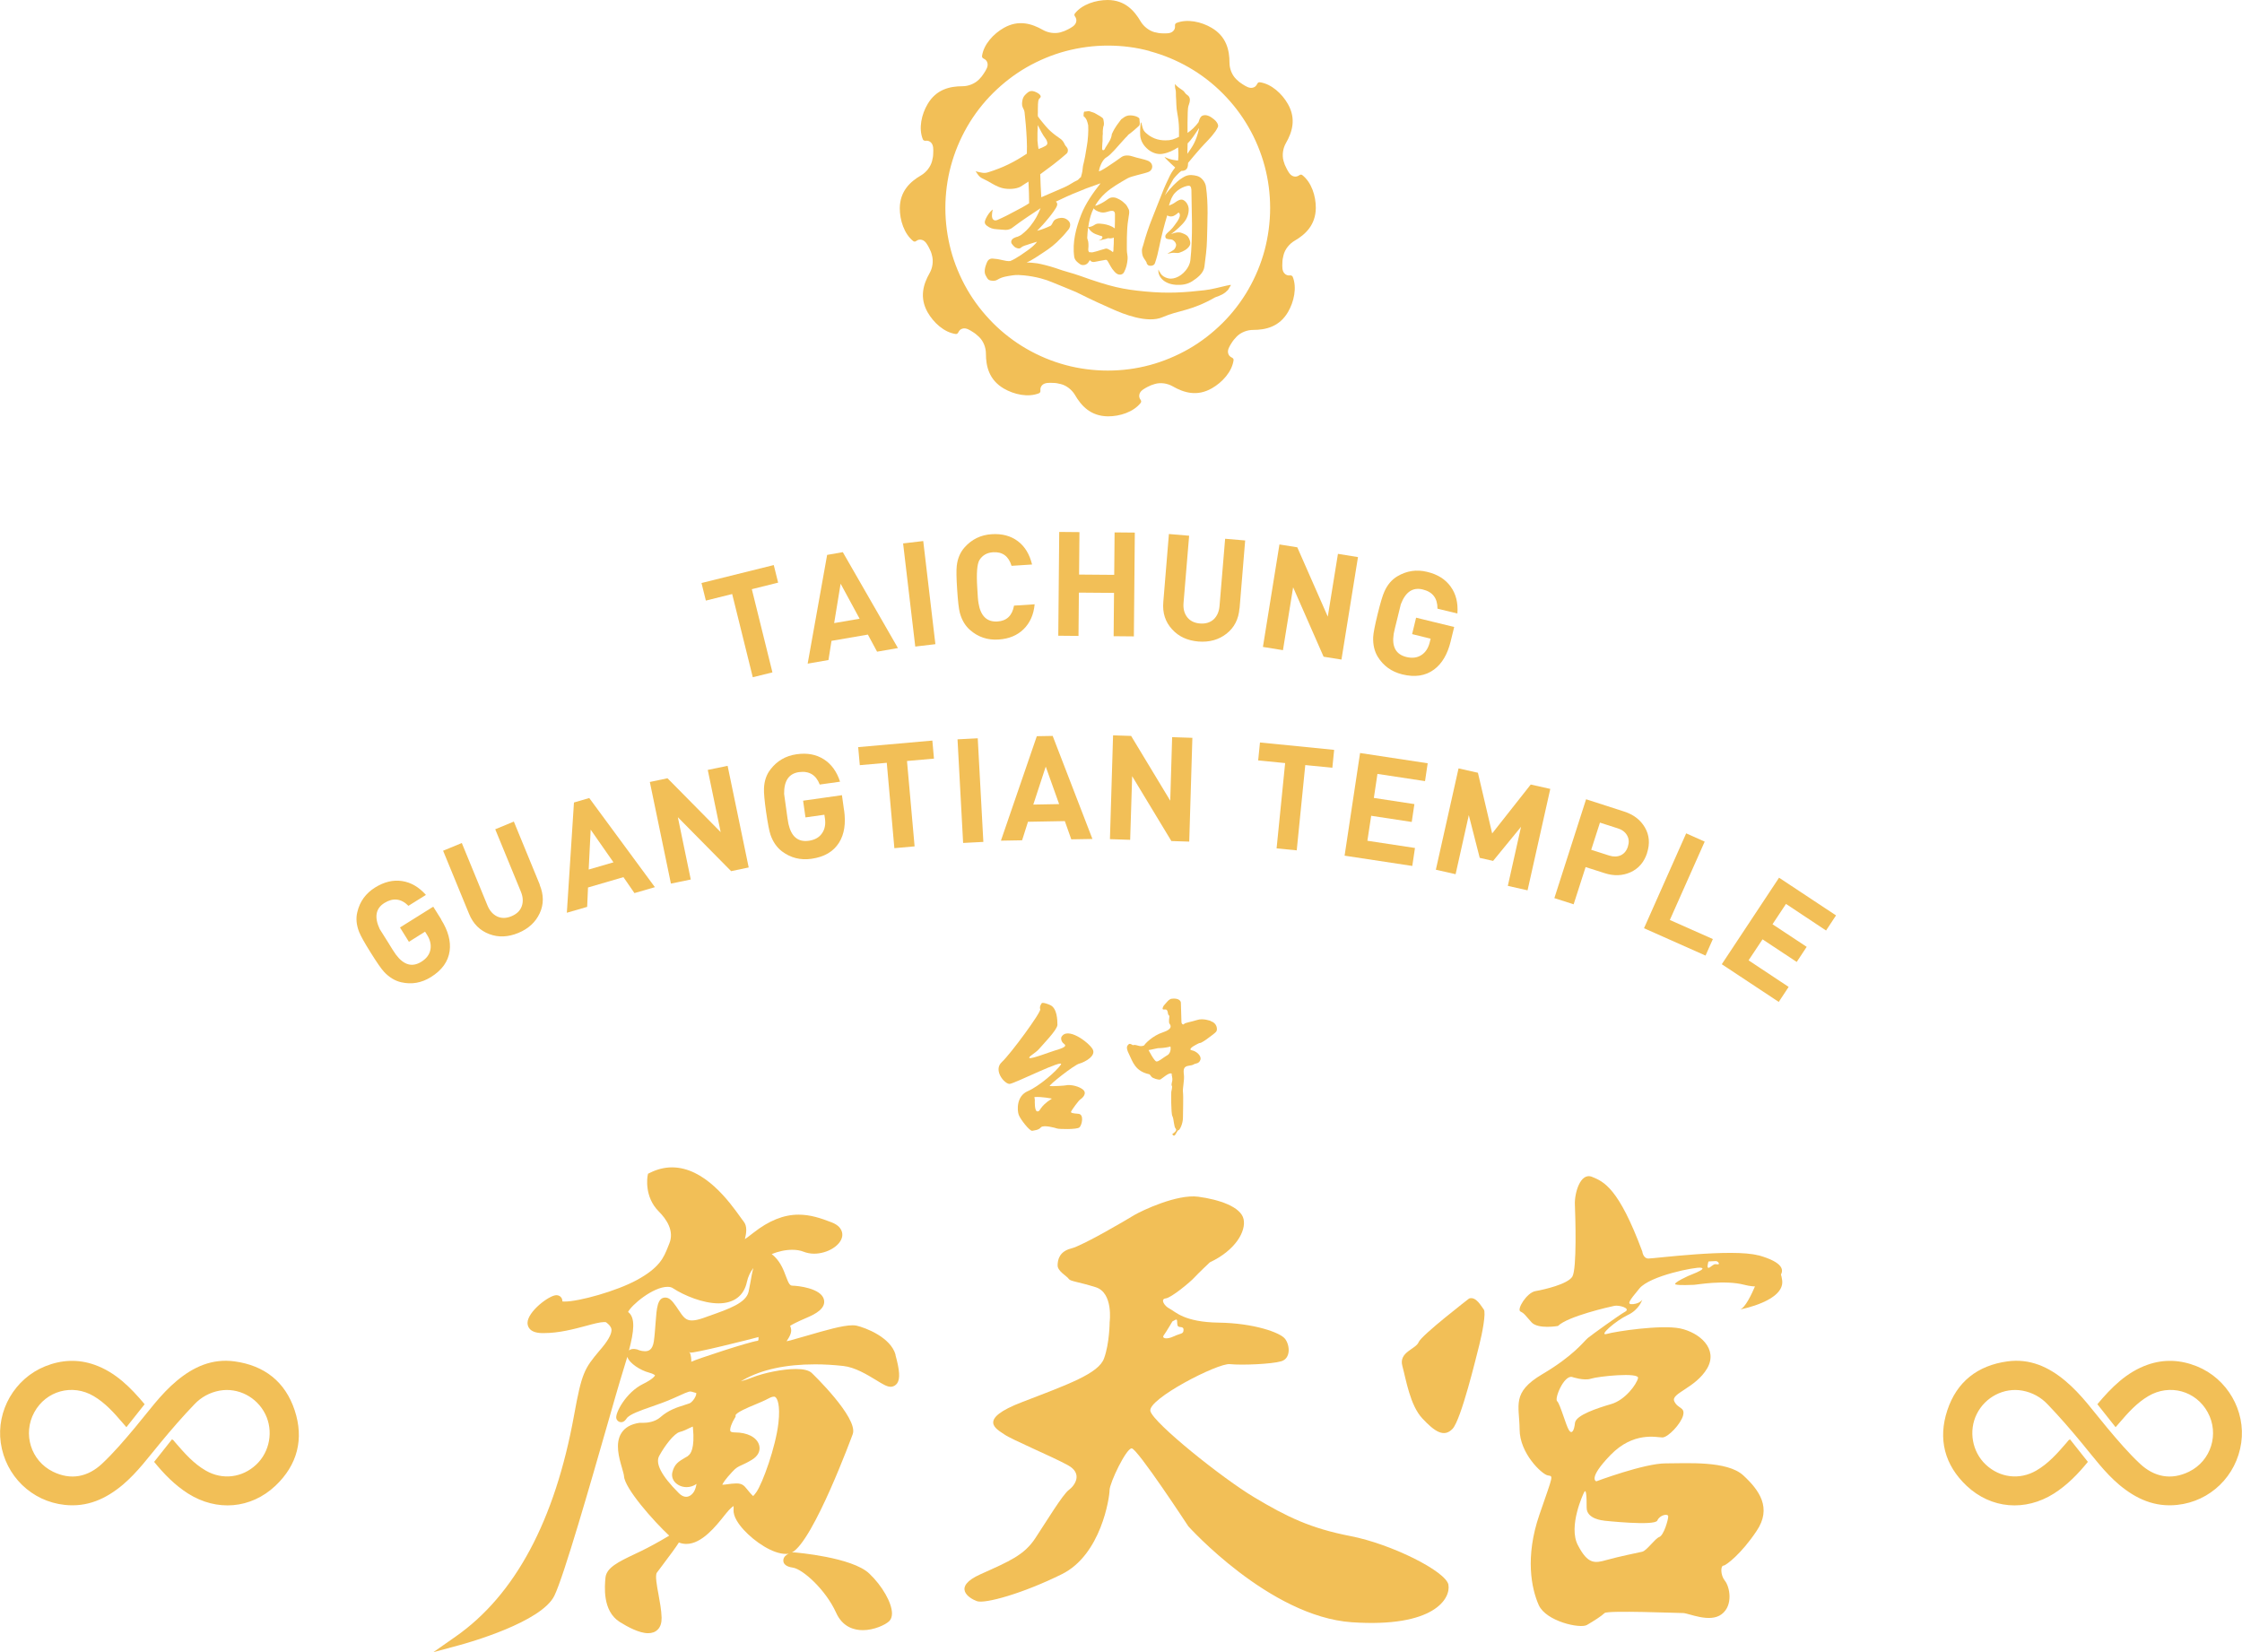 <?xml version="1.0" encoding="UTF-8"?>
<svg id="b" data-name="圖層 2" xmlns="http://www.w3.org/2000/svg" width="236.09" height="173.98" viewBox="0 0 236.09 173.98">
  <g id="c" data-name="圖層 1">
    <g>
      <g>
        <path d="M217.98,151.56c.61,.77,1.23,1.55,1.88,2.37-1.04,1.28-2.18,2.45-3.58,3.34-3.01,1.9-6.6,1.62-9.19-.82-2.32-2.19-3.03-4.93-2.03-7.95,.99-3,3.18-4.72,6.33-5.15,2.35-.32,4.32,.57,6.08,2.04,1.72,1.43,3,3.26,4.43,4.96,1.1,1.31,2.21,2.62,3.45,3.78,1.48,1.38,3.26,1.77,5.17,.83,2.32-1.14,3.2-3.98,1.96-6.25-1.24-2.27-4.02-3.03-6.26-1.7-1.22,.72-2.14,1.76-3.05,2.82-.12,.14-.24,.28-.39,.45-.65-.82-1.27-1.6-1.92-2.42,1.47-1.75,3.05-3.36,5.27-4.15,1.75-.62,3.5-.53,5.21,.16,3.2,1.29,5.15,4.67,4.67,8.05-.5,3.5-3.26,6.17-6.73,6.54-2.38,.26-4.34-.63-6.11-2.11-1.54-1.3-2.72-2.92-4-4.46-1.14-1.38-2.32-2.74-3.56-4.03-.7-.74-1.61-1.24-2.64-1.43-1.94-.35-3.91,.66-4.81,2.46-.88,1.77-.49,3.98,.95,5.33,1.48,1.39,3.56,1.64,5.31,.63,1.27-.73,2.23-1.82,3.17-2.91,.09-.1,.17-.21,.26-.31,.02-.02,.06-.03,.12-.06Z" style="fill: #f2bf57;"/>
        <path d="M18.11,151.56c-.61,.77-1.23,1.55-1.88,2.37,1.04,1.28,2.18,2.45,3.58,3.34,3.01,1.9,6.6,1.62,9.19-.82,2.32-2.19,3.03-4.93,2.03-7.95-.99-3-3.18-4.72-6.33-5.15-2.35-.32-4.32,.57-6.08,2.04-1.72,1.43-3,3.26-4.43,4.96-1.1,1.31-2.21,2.62-3.45,3.78-1.48,1.38-3.26,1.77-5.17,.83-2.32-1.14-3.2-3.98-1.96-6.25,1.24-2.27,4.02-3.03,6.26-1.7,1.22,.72,2.14,1.76,3.05,2.82,.12,.14,.24,.28,.39,.45,.65-.82,1.27-1.6,1.92-2.42-1.47-1.75-3.05-3.36-5.27-4.15-1.75-.62-3.5-.53-5.21,.16-3.2,1.29-5.15,4.67-4.67,8.05,.5,3.5,3.26,6.17,6.73,6.54,2.38,.26,4.34-.63,6.11-2.11,1.54-1.3,2.72-2.92,4-4.46,1.14-1.38,2.32-2.74,3.56-4.03,.7-.74,1.61-1.24,2.64-1.43,1.94-.35,3.91,.66,4.81,2.46,.88,1.77,.49,3.98-.95,5.33-1.48,1.39-3.56,1.64-5.31,.63-1.27-.73-2.23-1.82-3.17-2.91-.09-.1-.17-.21-.26-.31-.02-.02-.06-.03-.12-.06Z" style="fill: #f2bf57;"/>
      </g>
      <g>
        <g>
          <path d="M121.61,3.4c-.61-.16-1.18-.61-1.5-1.15C119.43,1.09,118.44,.01,116.65,0c-1.25,0-2.7,.45-3.46,1.42-.06,.07-.08,.19,0,.29,.15,.21,.19,.41,.13,.62-.1,.37-.51,.58-.87,.77-.24,.13-.49,.22-.76,.3-.6,.17-1.33,.06-1.87-.25-1.16-.66-2.56-1.1-4.12-.21-1.09,.62-2.12,1.74-2.29,2.96-.01,.09,.03,.2,.15,.26,.24,.11,.37,.26,.42,.47,.1,.37-.15,.75-.37,1.09-.14,.23-.31,.44-.51,.64-.44,.45-1.12,.72-1.74,.72-1.34,0-2.77,.33-3.68,1.88-.64,1.08-.97,2.56-.5,3.71,.03,.08,.13,.16,.26,.15,.26-.03,.45,.04,.6,.19,.27,.28,.25,.73,.23,1.14,0,.27-.05,.54-.12,.81-.16,.61-.61,1.18-1.15,1.5-1.16,.67-2.23,1.67-2.25,3.46,0,1.25,.45,2.7,1.42,3.47,.07,.05,.19,.08,.29,0,.21-.16,.41-.19,.62-.13,.37,.1,.58,.5,.77,.87,.13,.24,.23,.49,.29,.76,.17,.61,.06,1.33-.25,1.87-.66,1.16-1.09,2.56-.21,4.12,.62,1.09,1.74,2.12,2.96,2.29,.09,.01,.2-.03,.26-.15,.11-.24,.26-.37,.47-.42,.37-.1,.75,.15,1.09,.37,.23,.14,.44,.32,.64,.51,.46,.44,.72,1.12,.72,1.75,0,1.34,.33,2.77,1.88,3.68,1.08,.63,2.56,.96,3.71,.5,.08-.03,.16-.13,.15-.26-.03-.26,.04-.45,.19-.6,.28-.27,.73-.25,1.14-.23,.27,0,.54,.05,.81,.12,.61,.15,1.18,.61,1.5,1.15,.67,1.16,1.67,2.23,3.46,2.25,1.25,.01,2.7-.45,3.46-1.42,.05-.07,.08-.19,0-.3-.16-.21-.19-.41-.13-.62,.1-.37,.51-.58,.87-.77,.24-.13,.5-.23,.76-.3,.61-.18,1.33-.06,1.87,.25,1.17,.67,2.56,1.1,4.12,.21,1.09-.62,2.12-1.74,2.29-2.96,.01-.09-.03-.2-.15-.26-.24-.11-.37-.26-.42-.47-.1-.37,.15-.75,.37-1.1,.14-.23,.32-.44,.51-.64,.44-.46,1.12-.72,1.74-.72,1.34,0,2.77-.33,3.68-1.88,.63-1.08,.96-2.57,.5-3.71-.04-.08-.13-.16-.26-.15-.26,.03-.45-.04-.6-.2-.27-.27-.25-.72-.23-1.13,0-.27,.05-.54,.12-.81,.15-.61,.61-1.18,1.15-1.5,1.16-.67,2.23-1.67,2.25-3.46,.01-1.25-.45-2.7-1.42-3.46-.07-.06-.19-.08-.3,0-.21,.15-.41,.19-.62,.13-.37-.1-.58-.51-.76-.87-.13-.24-.23-.49-.3-.76-.17-.61-.06-1.33,.25-1.87,.67-1.16,1.1-2.56,.21-4.12-.62-1.09-1.74-2.12-2.96-2.29-.09-.01-.2,.03-.26,.15-.11,.24-.26,.37-.47,.42-.37,.1-.75-.15-1.1-.37-.23-.14-.44-.31-.64-.51-.46-.44-.72-1.12-.72-1.74,0-1.34-.33-2.77-1.88-3.68-1.08-.64-2.57-.97-3.71-.51-.08,.04-.16,.13-.15,.26,.03,.26-.04,.45-.2,.6-.27,.27-.72,.24-1.13,.23-.27,0-.54-.05-.81-.12h0Zm-.54,1.99c1.48,.4,2.84,.97,4.13,1.71,1.29,.74,2.52,1.69,3.54,2.72,1.06,1.06,1.97,2.24,2.72,3.54,.75,1.29,1.34,2.73,1.71,4.12,.39,1.45,.58,2.93,.58,4.43s-.21,3.03-.58,4.43c-.39,1.45-.96,2.82-1.71,4.13-.74,1.29-1.69,2.52-2.72,3.54-1.07,1.06-2.24,1.97-3.54,2.72-1.29,.74-2.73,1.34-4.12,1.71-1.45,.39-2.92,.58-4.43,.58s-3.03-.2-4.43-.58c-1.45-.39-2.82-.96-4.12-1.71-1.29-.74-2.52-1.69-3.54-2.72-1.06-1.07-1.97-2.24-2.72-3.54-.74-1.29-1.34-2.73-1.71-4.13-.38-1.45-.58-2.92-.58-4.43s.2-3.03,.58-4.43c.39-1.45,.96-2.82,1.71-4.13,.74-1.29,1.69-2.52,2.72-3.54,1.07-1.06,2.24-1.97,3.54-2.72,1.29-.74,2.73-1.34,4.13-1.71,1.45-.38,2.93-.58,4.43-.58s3,.19,4.42,.58h0Z" style="fill: #f2bf57; fill-rule: evenodd;"/>
          <g>
            <path d="M129.5,30.01c-.12,.02-.24,.04-.35,.07-.7,.15-1.55,.4-2.32,.48-2.03,.23-3.79,.37-6.27,.13-2.29-.22-3.56-.47-6.87-1.66-.85-.3-1.58-.45-2.53-.8-.7-.23-1.51-.43-1.93-.5-.18-.03-.93-.11-1.12-.08,.57-.26,1.29-.75,1.68-1.01,.82-.53,1.31-.91,1.95-1.59,.28-.27,.53-.59,.78-.89,.14-.17,.22-.45,.15-.66-.06-.2-.26-.37-.44-.46-.3-.16-.74-.11-1.04,.04-.34,.17-.31,.47-.55,.69-.52,.24-.93,.41-1.43,.53,.28-.31,.51-.51,.83-.89,.39-.47,.54-.62,.9-1.13,.31-.46,.56-.79,.25-1.05,.63-.31,1.68-.79,2.34-1.04,.6-.26,1.1-.45,1.72-.66,.23-.08,.45-.16,.64-.23-.77,.98-1.58,2.13-2.03,3.28-.55,1.41-.96,2.94-.74,4.47,.06,.36,.34,.58,.62,.77,.18,.13,.47,.12,.66,0,.16-.09,.27-.27,.36-.43,.03,.03,.07,.06,.1,.1,.09,.09,.26,.11,.39,.09,.39-.07,.79-.16,1.18-.22,.07-.01,.15,.04,.19,.1,.24,.38,.39,.77,.71,1.11,.13,.15,.3,.31,.5,.34,.22,.04,.42-.04,.53-.24,.25-.47,.33-.87,.38-1.4,.03-.32-.09-.66-.08-.97,0-.2,0-.41,0-.61,0-.46,0-.93,.03-1.39,.02-.52,.08-1.03,.17-1.54,.04-.23,.1-.54-.02-.75-.11-.2-.17-.37-.34-.53-.21-.21-.37-.34-.64-.49-.38-.21-.8-.32-1.18-.03-.33,.24-.63,.43-1,.59-.07,.03-.27,.13-.36,.11,.29-.5,.66-.95,1.08-1.33,.69-.62,1.52-1.08,2.31-1.54,.44-.26,1.77-.49,2.24-.69,.53-.23,.5-.9,0-1.14-.45-.21-1.18-.31-1.65-.48-.37-.13-.87-.18-1.21,.06-.73,.54-2.4,1.67-2.37,1.47,.02-.21,.28-1.15,.79-1.44,.5-.29,1.29-1.28,1.61-1.62,.32-.34,.27-.3,.4-.44,.13-.14,.22-.2,.28-.31,.26-.17,1.01-.81,1.13-.94,.18-.15,.03-.64,.06-.73,.02-.1-.31-.35-.91-.38-.6-.03-.87,.36-1.01,.41-.28,.4-.61,.72-.99,1.56-.05,.55-.37,.92-.6,1.31-.12,.13-.16,.5-.4,.35-.05-.07,0-.53,0-.67,.05-.33,0-.71,.05-1.04-.02-.26,.02-.54,.05-.73,.12-.22,.06-.51,0-.8-.06-.2-.57-.42-.78-.56-.21-.15-.46-.17-.62-.25-.21-.07-.5,.05-.56,.02-.13-.05-.12,.48-.12,.48,.33,.25,.41,.6,.49,.97,.04,.61-.03,1.59-.14,2.17-.11,.75-.24,1.44-.41,2.11-.06,.55-.04,.54-.22,1.18-.14,.06-.24,.26-.37,.32-.62,.28-.66,.42-1.37,.74-.96,.43-1.36,.58-2.43,1.05-.03-.36-.11-2.09-.11-2.42,1.11-.82,1.74-1.27,2.78-2.18,.12-.1,.15-.29,.12-.46-.04-.18-.24-.33-.3-.46-.27-.61-.48-.61-1-1.01-.38-.29-.71-.58-1.03-.96-.24-.29-.58-.68-.82-1.03-.02-.23,0-.28,0-.39,0-.15,0-.26,0-.42,.01-.78,.03-.95,.22-1.12,.24-.21-.1-.51-.57-.68-.3-.11-.53-.05-.7,.09-.23,.19-.48,.38-.57,.8-.05,.24-.08,.54,.02,.76,.12,.25,.18,.36,.2,.54,.04,.54,.09,.77,.13,1.31,.08,1,.15,2.04,.11,3.04-1.33,.89-2.51,1.47-4.04,1.95-.26,.09-.49,.1-.76,.04-.11-.02-.22-.04-.33-.07-.08-.01-.16-.04-.23-.07-.01,0-.03,0-.02,.02,.05,.08,.09,.14,.14,.21,.35,.54,.59,.51,1.12,.81,.54,.3,.99,.61,1.6,.75,.58,.13,1.38,.1,1.87-.17,.21-.12,.6-.41,.82-.53,.03,.32,.08,2.01,.07,2.28-.39,.27-.94,.55-1.37,.78-.68,.37-1.28,.68-1.99,.99-.21,.09-.42,.03-.51-.19-.07-.17-.04-.42-.02-.6,.01-.09,.03-.19,.05-.28,.01-.03-.02-.04-.05,0-.07,.07-.13,.12-.2,.2-.22,.25-.45,.62-.55,.93-.08,.23,0,.39,.18,.53,.33,.26,.64,.36,1.07,.38,.28,.02,.64,.06,.92,.07,.29,0,.57-.1,.78-.29,.99-.75,1.97-1.38,2.9-2-.33,.77-.55,1.21-1.08,1.88-.3,.37-.51,.57-.92,.9-.12,.1-.29,.16-.43,.23-.14,.02-.34,.11-.46,.18-.18,.12-.27,.35-.15,.55,.08,.12,.17,.21,.27,.31,.19,.18,.54,.26,.69,.12,.28-.25,.57-.25,.9-.39,.07-.03,.73-.23,.8-.25-.2,.32-.68,.7-1.01,.93-.16,.11-.56,.4-.72,.5-.51,.32-.65,.42-1.09,.61-.29,.02-.53-.03-.82-.1-.42-.1-.59-.13-1.03-.16-.32-.02-.51,.16-.62,.44-.16,.4-.34,.96-.1,1.36,.15,.25,.2,.45,.52,.51,.22,.04,.49,.05,.69-.08,.51-.32,1.06-.38,1.64-.47,.41-.06,.79-.03,1.2,.01,.58,.06,1.16,.16,1.73,.31,.46,.12,.89,.27,1.33,.46,.35,.15,2.06,.83,2.41,.99,1.98,.99,2.75,1.31,3.88,1.82,.97,.43,3.61,1.53,5.23,.81,1.69-.74,2.97-.62,5.52-2.08,.66-.23,.99-.39,1.36-.79l.22-.37c.07-.11,.15-.17-.05-.14Zm-12.24-3.81s-.01,.27-.06,.35c-.16-.13-.36-.26-.55-.34-.12-.05-.22-.04-.33,0-.19,.05-.28,.07-.42,.12-.27,.09-.53,.17-.81,.23-.1,.02-.16,.02-.27,0-.03-.01-.08,0-.12,0-.04-.06-.08-.11-.09-.16-.03-.15,.01-.33,.01-.48,0-.16,0-.32-.03-.49-.02-.12-.1-.28-.1-.39,.02-.37,.04-.73,.09-1.09l.08,.12c.19,.29,.41,.46,.73,.59,.13,.05,.27,.09,.4,.14,.13,.05,.3,.04,.3,.17,0,.07-.03,.12-.08,.17-.07,.07-.1,.09-.27,.16-.04,.02-.04,.04,.03,.02,.12-.02,.23-.06,.36-.09,.07-.02,.12-.02,.27-.06,.08-.03,.18-.05,.28-.09,.09,0,.22,.04,.34,.01,.11-.02,.18-.02,.27-.07,0,.4,0,.8-.04,1.19Zm-1.86-4.05c.16,.09,.32,.16,.5,.2,.22,.05,.45,.03,.67-.04,.18-.06,.37-.11,.55-.11,.2,0,.28,.14,.29,.32,0,.51,0,1.02-.02,1.53-.09-.06-.18-.13-.28-.18-.38-.2-.83-.29-1.25-.32-.23-.02-.39-.01-.59,.12-.16,.11-.33,.19-.52,.22l-.15,.03c.07-.55,.19-1.09,.4-1.62,.05-.13,.11-.25,.17-.37,.05,.1,.14,.16,.24,.23Zm-6.15-7.28c-.01-.35,0-1.35,.03-1.7,.2,.39,.53,1.06,.79,1.38,.13,.17,.19,.3,.22,.5,.02,.12-.08,.25-.19,.31-.24,.13-.49,.25-.74,.33-.04-.27-.09-.54-.1-.81Z" style="fill: #f2bf57;"/>
            <path d="M120.9,15.74c.41,.34,.98,.55,1.51,.46,.65-.11,1.12-.35,1.65-.68,.02,.41,.05,.84,.01,1.24,0,.03-.01,.12-.03,.15-.32-.04-.66-.09-.97-.2-.13-.05-.26-.1-.39-.16-.04-.02-.05,.02-.02,.04,.1,.11,.19,.2,.29,.3,.2,.21,.58,.55,.8,.75-.31,.39-.5,.71-.67,1.1-.37,.75-.67,1.47-.97,2.27-.26,.67-.52,1.33-.79,2-.37,.92-.67,1.83-.93,2.78-.06,.23-.15,.38-.14,.62,.01,.3,.05,.57,.23,.82,.1,.14,.18,.26,.26,.41,0,.13,.08,.21,.16,.28,.12,.1,.61,.13,.72-.21,.2-.57,.34-1.16,.46-1.76,.23-1.12,.5-2.17,.83-3.27,.2,.13,.48,.15,.69,.05,.14-.07,.32-.18,.43-.29,.01-.01,.06-.06,.08-.06,.02,0,.06,.06,.07,.07,.08,.07,.07,.25,.05,.35-.09,.33-.34,.64-.54,.91-.15,.21-.29,.38-.47,.55-.17,.16-.32,.27-.46,.46-.08,.12-.07,.34,.08,.41,.11,.05,.22,.06,.34,.07,.08,0,.18,.01,.25,.04,.02,0,.03,.01,.05,.02,.16,.1,.32,.26,.36,.45,.04,.17-.06,.36-.15,.5-.07,.1-.25,.2-.36,.27-.11,.06-.25,.14-.35,.2-.02,.01-.04,.03,0,.03,.18-.04,.28-.05,.42-.08,.28-.05,.53,.06,.79-.02,.41-.14,.85-.35,1.08-.74,.16-.29,.01-.68-.16-.93-.18-.25-.49-.34-.76-.44-.18-.06-.56-.05-1.03,.15,.45-.33,1.17-.96,1.46-1.38,.26-.36,.42-.86,.39-1.31-.03-.35-.24-.74-.57-.9-.29-.14-.62,.09-.85,.25-.19,.14-.44,.26-.66,.34,.08-.23,.16-.5,.25-.73,.2-.4,.27-.49,.48-.7,.12-.12,.26-.22,.4-.31,.28-.18,.71-.36,.99-.35,.22,0,.25,.35,.25,.53,.01,1.15,.05,2.3,.06,3.46,0,1.3-.03,2.57-.17,3.86-.08,.73-.77,1.57-1.53,1.83-.34,.12-.66,.16-1.1-.03-.27-.12-.46-.29-.59-.56-.02-.06-.05-.06-.07-.09-.02-.03-.03-.07-.04-.14,0-.03-.04-.02-.04,.01,0,.06,0,.12,0,.17,.01,.1,.03,.17,.04,.22,.06,.2,.11,.27,.2,.4,.31,.44,.88,.72,1.6,.77,.62,.04,1.19-.04,1.7-.36,.55-.35,1.23-.86,1.31-1.56,.12-.94,.25-1.88,.27-2.83,.04-1.86,.16-3.74-.11-5.6-.07-.48-.47-.99-.93-1.11-.4-.1-.79-.16-1.21,.01-.17,.07-.51,.29-.67,.41-.21,.17-.88,.74-1.51,1.62,.25-.56,.61-1.25,.88-1.7,.09-.15,.62-.72,.84-.87,.7,0,.7-.48,.72-.85,.39-.48,.88-1.05,1.29-1.52,.62-.7,1.06-1.06,1.58-1.79,.06-.09,.22-.34,.27-.47,.11-.27-.22-.66-.4-.79-.24-.19-.45-.36-.75-.43-.19-.05-.46-.03-.6,.11-.1,.1-.16,.22-.21,.35-.03,.09-.05,.19-.09,.27-.34,.45-.7,.81-1.15,1.11,0-.72-.01-1.44,.02-2.15,.02-.32,.01-.54,.13-.85,.11-.28,.17-.64-.05-.88-.08-.08-.18-.14-.26-.21-.13-.13-.18-.27-.34-.38-.21-.16-.45-.29-.64-.48-.07-.06-.13-.12-.2-.19,0,0,0,0,0,0,.02,.09,.02,.18,.02,.26,0,.1,.03,.24,.06,.34,.06,.22,.02,.46,.04,.68,.05,.59,.02,1.19,.14,1.77,.1,.54,.17,1.07,.18,1.62,0,.3,0,.59,0,.89-.5,.25-.85,.38-1.43,.37-.38,0-.79-.06-1.15-.21-.33-.14-.63-.32-.9-.57-.18-.16-.28-.31-.35-.55-.05-.17-.09-.32-.13-.5-.02-.08-.06-.08-.07,0-.02,.18-.04,.33-.05,.51-.02,.27-.02,.57,0,.84,.06,.58,.38,1.07,.82,1.43Zm4.16-.64c.44-.43,.76-.95,1.16-1.55,.05-.07,.05-.03,.04,.03-.31,1.35-.71,1.88-1.23,2.62,0-.21,.02-.88,.03-1.09Z" style="fill: #f2bf57;"/>
          </g>
        </g>
        <g>
          <path d="M81.94,61.35l-2.77,.69,2.17,8.76-2.07,.51-2.17-8.76-2.77,.69-.46-1.85,7.61-1.89,.46,1.85Z" style="fill: #f2bf57;"/>
          <path d="M94.55,68.24l-2.19,.38-.97-1.8-3.83,.66-.32,2.02-2.19,.38,2.05-11.45,1.65-.29,5.8,10.09Zm-4.03-3.09l-2-3.69-.68,4.15,2.68-.46Z" style="fill: #f2bf57;"/>
          <path d="M98.5,67.83l-2.12,.25-1.28-10.86,2.12-.25,1.28,10.86Z" style="fill: #f2bf57;"/>
          <path d="M108.95,63.64c-.1,1.08-.49,1.95-1.16,2.61-.67,.66-1.55,1.02-2.63,1.09-1.16,.08-2.17-.26-3.02-1.01-.51-.45-.87-1.06-1.07-1.82-.11-.41-.2-1.23-.28-2.46-.08-1.2-.09-2.03-.04-2.47,.09-.79,.37-1.43,.83-1.95,.76-.85,1.71-1.31,2.86-1.38,1.09-.07,2.01,.18,2.75,.74,.74,.56,1.23,1.38,1.49,2.45l-2.16,.14c-.31-1.02-.96-1.49-1.94-1.43-.64,.04-1.12,.31-1.44,.82-.25,.41-.33,1.39-.23,2.95l.06,.98c.01,.19,.04,.4,.07,.61,.22,1.36,.89,2,2,1.93,.97-.06,1.55-.62,1.74-1.67l2.16-.14Z" style="fill: #f2bf57;"/>
          <path d="M119.4,67.01l-2.13-.02,.04-4.56-3.7-.03-.04,4.56-2.13-.02,.1-10.93,2.13,.02-.04,4.47,3.7,.03,.04-4.47,2.13,.02-.1,10.93Z" style="fill: #f2bf57;"/>
          <path d="M130.52,64.06c-.09,1.14-.55,2.03-1.37,2.67-.82,.64-1.8,.91-2.96,.82-1.15-.1-2.07-.52-2.76-1.28-.72-.78-1.03-1.74-.93-2.88l.59-7.16,2.13,.18-.59,7.08c-.05,.6,.08,1.1,.38,1.49,.3,.39,.75,.62,1.34,.67,.6,.05,1.08-.1,1.45-.43,.36-.34,.57-.81,.62-1.41l.59-7.08,2.11,.18-.59,7.16Z" style="fill: #f2bf57;"/>
          <path d="M141.25,69.45l-1.87-.3-3.21-7.31-1.07,6.62-2.11-.34,1.74-10.79,1.88,.3,3.21,7.3,1.07-6.61,2.11,.34-1.74,10.79Z" style="fill: #f2bf57;"/>
          <path d="M152.76,67.54c-.33,1.35-.91,2.34-1.75,2.96-.9,.67-2.02,.84-3.35,.51-1.13-.28-1.99-.9-2.58-1.86-.35-.58-.51-1.27-.48-2.06,.02-.43,.18-1.24,.47-2.43,.29-1.17,.52-1.96,.71-2.37,.32-.72,.78-1.26,1.37-1.61,.98-.58,2.03-.74,3.15-.46,1.09,.26,1.91,.78,2.46,1.55,.56,.77,.79,1.71,.71,2.83l-2.1-.51c.01-1.09-.5-1.77-1.55-2.02-1.05-.26-1.82,.26-2.31,1.56l-.38,1.55c-.19,.75-.32,1.28-.37,1.57-.21,1.35,.23,2.16,1.34,2.43,.61,.15,1.13,.08,1.57-.2,.44-.28,.73-.73,.88-1.33l.1-.4-1.95-.48,.42-1.73,4.01,.98-.38,1.55Z" style="fill: #f2bf57;"/>
        </g>
        <g>
          <path d="M46.45,96.82c.74,1.18,1.04,2.29,.9,3.31-.15,1.11-.81,2.03-1.97,2.75-.99,.62-2.03,.8-3.13,.55-.66-.15-1.27-.52-1.81-1.1-.29-.31-.76-.99-1.41-2.03-.64-1.02-1.04-1.74-1.21-2.16-.29-.74-.36-1.44-.19-2.11,.26-1.11,.89-1.97,1.87-2.58,.95-.59,1.89-.82,2.83-.68,.94,.14,1.78,.63,2.52,1.46l-1.84,1.15c-.77-.77-1.62-.87-2.53-.3-.92,.57-1.08,1.49-.5,2.74l.85,1.35c.4,.66,.69,1.12,.87,1.36,.82,1.09,1.71,1.34,2.67,.74,.53-.33,.85-.75,.95-1.26,.1-.51-.01-1.03-.34-1.56l-.22-.35-1.7,1.07-.94-1.51,3.5-2.19,.85,1.35Z" style="fill: #f2bf57;"/>
          <path d="M56.83,93.17c.44,1.06,.44,2.06,0,3-.44,.94-1.19,1.63-2.26,2.07-1.07,.44-2.08,.48-3.04,.12-.99-.37-1.71-1.08-2.14-2.14l-2.73-6.64,1.97-.81,2.7,6.57c.23,.56,.57,.94,1.02,1.16,.45,.21,.95,.21,1.5-.02,.56-.23,.92-.58,1.09-1.05,.17-.47,.14-.98-.09-1.54l-2.7-6.57,1.96-.81,2.73,6.64Z" style="fill: #f2bf57;"/>
          <path d="M68.95,93.42l-2.14,.62-1.16-1.68-3.73,1.09-.09,2.04-2.14,.62,.75-11.61,1.61-.47,6.9,9.37Zm-4.35-2.62l-2.4-3.44-.21,4.2,2.61-.76Z" style="fill: #f2bf57;"/>
          <path d="M78.85,91.34l-1.86,.39-5.61-5.68,1.36,6.56-2.09,.43-2.22-10.7,1.86-.39,5.6,5.67-1.36-6.55,2.09-.43,2.22,10.7Z" style="fill: #f2bf57;"/>
          <path d="M88.89,85.33c.19,1.38,.02,2.51-.53,3.39-.59,.95-1.56,1.52-2.92,1.71-1.16,.16-2.18-.1-3.09-.78-.54-.41-.95-.99-1.21-1.74-.14-.4-.29-1.21-.47-2.43-.17-1.2-.24-2.02-.22-2.46,.03-.79,.26-1.46,.68-2,.69-.9,1.61-1.44,2.76-1.6,1.11-.16,2.06,.02,2.86,.53,.8,.51,1.37,1.3,1.71,2.36l-2.14,.3c-.39-1.02-1.12-1.45-2.18-1.31-1.07,.15-1.59,.92-1.57,2.3l.22,1.58c.1,.77,.18,1.3,.24,1.59,.3,1.33,1.01,1.92,2.14,1.76,.62-.09,1.08-.34,1.38-.77,.3-.42,.41-.95,.32-1.56l-.06-.41-1.99,.28-.25-1.76,4.09-.58,.22,1.58Z" style="fill: #f2bf57;"/>
          <path d="M98.35,79.88l-2.84,.25,.8,8.99-2.13,.19-.8-8.99-2.84,.25-.17-1.9,7.81-.69,.17,1.9Z" style="fill: #f2bf57;"/>
          <path d="M103.55,88.65l-2.13,.11-.59-10.91,2.13-.11,.59,10.91Z" style="fill: #f2bf57;"/>
          <path d="M115.04,88.34l-2.23,.04-.68-1.92-3.88,.07-.62,1.95-2.23,.04,3.78-11,1.67-.03,4.19,10.86Zm-3.51-3.67l-1.41-3.95-1.31,4,2.72-.05Z" style="fill: #f2bf57;"/>
          <path d="M125.25,88.62l-1.9-.06-4.13-6.83-.21,6.7-2.13-.07,.33-10.93,1.9,.06,4.12,6.82,.2-6.69,2.13,.07-.33,10.93Z" style="fill: #f2bf57;"/>
          <path d="M140.29,80.84l-2.84-.28-.9,8.98-2.12-.21,.9-8.98-2.84-.28,.19-1.89,7.81,.78-.19,1.89Z" style="fill: #f2bf57;"/>
          <path d="M148.71,91.18l-7.12-1.08,1.63-10.81,7.12,1.08-.28,1.88-5.01-.76-.38,2.53,4.27,.65-.28,1.88-4.27-.65-.4,2.63,5.01,.76-.28,1.88Z" style="fill: #f2bf57;"/>
          <path d="M160.86,93.75l-2.08-.47,1.39-6.22-2.94,3.59-1.41-.32-1.15-4.5-1.39,6.22-2.08-.47,2.39-10.67,2.04,.46,1.5,6.39,4.06-5.15,2.06,.46-2.39,10.67Z" style="fill: #f2bf57;"/>
          <path d="M173.45,89.8c-.31,.97-.89,1.65-1.74,2.04-.84,.38-1.76,.42-2.74,.1l-2-.64-1.26,3.92-2.03-.65,3.34-10.41,4.03,1.3c.98,.32,1.71,.88,2.17,1.68,.46,.8,.54,1.69,.22,2.67Zm-2.03-.65c.14-.44,.12-.84-.08-1.18-.19-.35-.52-.6-.96-.74l-1.9-.61-.92,2.86,1.9,.61c.45,.14,.85,.13,1.21-.03,.36-.17,.61-.47,.75-.91Z" style="fill: #f2bf57;"/>
          <path d="M179.6,100.62l-6.48-2.88,4.44-9.99,1.95,.87-3.67,8.25,4.53,2.01-.77,1.74Z" style="fill: #f2bf57;"/>
          <path d="M187.31,105.5l-6-3.97,6.03-9.11,6,3.97-1.05,1.59-4.22-2.8-1.42,2.14,3.6,2.38-1.05,1.59-3.6-2.38-1.47,2.21,4.22,2.8-1.05,1.59Z" style="fill: #f2bf57;"/>
        </g>
      </g>
      <g>
        <g>
          <path d="M113.65,112c.58-.16,1.83-.82,1.4-1.54-.43-.72-2.69-2.42-3.29-1.24,0,0-.12,.4,.3,.71,.43,.3-.52,.54-.99,.69-.47,.14-2.42,.89-2.65,.79-.24-.09,.64-.53,1-.96,.36-.43,1.92-2.01,1.93-2.53,0-.52-.03-1.76-.76-2.09-.73-.32-.88-.21-.88-.21,0,0-.29,.35-.17,.65,.12,.3-3.11,4.7-4.05,5.57-.94,.87,.32,2.34,.84,2.29,.52-.04,5.86-2.73,5.38-2.02-.49,.71-2.29,2.27-3.49,2.79-1.2,.52-1.11,2.01-.95,2.47,.15,.46,1.17,1.76,1.43,1.7,.26-.06,.65-.06,.91-.36,.26-.3,1.52,.05,1.71,.12,.2,.07,2.08,.12,2.35-.12,.26-.23,.52-1.38-.11-1.43-.63-.05-.85-.09-.76-.26,.09-.17,.77-1.14,.98-1.27,.21-.13,.79-.67,.18-1.08-.61-.42-1.47-.45-1.63-.4-.15,.05-1.59,.13-1.78,.09-.19-.05,2.54-2.21,3.11-2.37Zm-2.88,3.68c-1.38,.87-1.17,1.36-1.52,1.35-.34,0-.28-1.11-.28-1.21,0-.1-.05-.3-.05-.3,.74-.07,1.85,.16,1.85,.16Z" style="fill: #f2bf57; fill-rule: evenodd;"/>
          <path d="M127.51,107.51s-.82-.32-1.44-.11c-.63,.2-1.29,.29-1.38,.42-.09,.12-.27,.02-.28-.22,0-.24-.06-1.99-.06-2.05,0-.05-.12-.51-1.03-.38,0,0-.23,.09-.37,.26-.14,.17-.35,.39-.38,.43-.03,.04-.29,.45-.03,.44,.26,0,.39-.1,.47,.52,0,0,.13,.1,.13,.21,0,.11-.1,.61,.02,.77,.12,.16,.37,.55-.7,.9-1.07,.34-1.91,1.22-1.96,1.36,0,0-.24,.18-.66,.04-.42-.14-.54-.04-.54-.04,0,0-.32-.24-.45-.1-.13,.14-.35,.27,.04,1.04,.39,.79,.63,1.8,2.15,2.12,0,0,.12,.11,.22,.26,.1,.15,.77,.37,.94,.28,.17-.08,.95-.81,1.17-.6,.23,.21,0,.04,0,.04,0,0,.12,.5,.08,.67-.04,.17-.13,.5-.05,.56,.08,.07-.05,.58-.06,.64-.01,.06-.04,2.28,.12,2.56,.16,.28,.14,1.12,.35,1.32,.2,.19-.27,.51-.34,.54-.07,.03,.13,.32,.28,.11,.15-.22,.26-.51,.36-.5,.1,.02,.47-.67,.46-1.33,0-.66,.06-2.24,0-2.67-.05-.43,.17-1.25,.1-1.83-.07-.57-.03-.87,.5-.95,.53-.07,.5-.14,.62-.19,.12-.05,.5-.04,.62-.45,.13-.4-.43-.9-.88-.98-.46-.07,.13-.43,.13-.43,0,0,.59-.36,.71-.35,.12,.01,.63-.33,.88-.53,.24-.19,.75-.52,.85-.71,.11-.2,.07-.85-.61-1.06Zm-4.59,3.6c-.47,.28-.92,.7-1.15,.66-.24-.05-.82-1.2-.82-1.2,0,0,.48-.08,.7-.14,.22-.06,.34-.07,.56-.07,.23,0,.98-.11,1.02-.17,.04-.06,.16,.64-.31,.93Z" style="fill: #f2bf57; fill-rule: evenodd;"/>
        </g>
        <g>
          <path d="M152.53,166.88c-.27-1.44-6.06-4.31-10.3-5.13-4.23-.82-6.69-2.02-10.11-4.06-3.43-2.04-10.64-7.84-10.98-9.1-.34-1.25,7.11-5.09,8.37-4.95,1.26,.13,4.4,0,5.41-.3,1.01-.3,.92-1.66,.42-2.34-.49-.69-3.34-1.68-7-1.73-3.67-.05-4.58-1.17-5.16-1.46-.59-.29-1.02-1.03-.43-1.09,.59-.06,2.62-1.75,3.02-2.2,.4-.44,1.63-1.6,1.63-1.6,2.71-1.27,3.84-3.29,3.55-4.56-.29-1.28-2.54-2.05-4.78-2.35-2.24-.29-5.91,1.46-6.72,1.93-.81,.5-5.41,3.21-6.65,3.52-1.23,.31-1.43,1.17-1.43,1.79s1,1.13,1.17,1.41c.17,.27,.96,.29,2.84,.88,1.88,.59,1.47,3.67,1.47,3.67,0,0-.01,2.24-.59,3.82-.56,1.59-3.75,2.73-8.59,4.59-4.85,1.85-2.73,2.85-1.91,3.42,.81,.57,5.04,2.33,6.67,3.23,1.64,.88,.76,2.15,.12,2.62-.64,.47-2.36,3.31-3.53,5.08-1.17,1.78-2.71,2.42-5.76,3.79-3.05,1.36-1.23,2.54-.38,2.84,.84,.29,4.79-.79,8.93-2.84,4.14-2.04,5.03-8.08,5.03-8.85,.01-.76,1.74-4.4,2.33-4.4s5.96,8.2,5.96,8.2c0,0,8.54,9.51,17.22,10.11,8.68,.59,10.44-2.51,10.17-3.96Zm-29.98-26.28c.25-.34,.91-1.46,.91-1.46l.3-.16c.28-.16,.15,.25,.24,.58,.1,.33,.63,0,.63,.47s-.3,.34-1.04,.69c-.73,.35-1.29,.22-1.04-.13Z" style="fill: #f2bf57; fill-rule: evenodd;"/>
          <path d="M94.31,142.66c-.52-1.87-3.2-2.86-4.1-3.07-.13-.03-.28-.04-.45-.04-1.03,0-2.88,.54-4.67,1.06-.67,.19-1.3,.38-1.86,.53-.15,.04-.28,.07-.4,.09,.14-.22,.3-.46,.4-.72,.16-.41,.06-.71-.03-.9,.19-.13,.66-.39,1.83-.89,.84-.36,1.93-.94,1.74-1.85-.25-1.23-2.81-1.49-3.3-1.49-.3,0-.41-.2-.71-.99-.23-.62-.52-1.4-1.18-2.06-.11-.11-.22-.2-.32-.27,.7-.3,1.46-.46,2.17-.46,.46,0,.86,.07,1.18,.2,.34,.13,.71,.21,1.11,.21,1.4,0,2.78-.84,2.96-1.79,.06-.3,.06-1.06-1.11-1.51-1.11-.43-2.22-.81-3.48-.81-1.57,0-3.13,.63-4.77,1.92-.39,.31-.68,.52-.88,.66,.14-.58,.29-1.35-.14-1.87-.08-.09-.19-.26-.34-.46-1.12-1.56-3.74-5.23-7.2-5.23-.77,0-1.54,.19-2.29,.56l-.23,.11-.05,.25c-.01,.09-.37,2.17,1.18,3.72,.82,.82,1.67,2.07,1.1,3.41-.06,.13-.11,.26-.16,.4-.42,1.04-.85,2.11-3.24,3.41-2.14,1.17-6.1,2.27-7.61,2.27-.1,0-.18,0-.24-.01,.01-.18-.05-.31-.11-.4-.11-.16-.3-.26-.52-.26-.76,0-3.02,1.72-3.04,2.91,0,.31,.13,1.04,1.49,1.08,.08,0,.16,0,.24,0,1.59,0,3.16-.42,4.43-.76,.8-.22,1.49-.4,1.91-.4,.15,0,.2,.02,.2,.02,.33,.25,.53,.47,.57,.75,.03,.3-.12,.87-.99,1.92l-.28,.33c-1.58,1.88-1.86,2.32-2.67,6.8-2.01,11.07-6.2,18.91-12.46,23.29l-2.36,1.65,2.78-.75c.88-.24,8.62-2.41,9.97-5.2,1-2.05,3.8-11.81,5.65-18.26,.58-2.03,1.04-3.63,1.27-4.39l.18-.59c.21-.67,.4-1.31,.58-1.91,.21,.69,1.4,1.43,2.28,1.66,.45,.12,.6,.25,.64,.29-.04,.08-.23,.4-1.27,.91-1.79,.88-2.94,3.06-2.81,3.61,.06,.24,.26,.41,.51,.41,.31,0,.49-.26,.58-.4,.29-.42,1.45-.83,2.58-1.22,.74-.26,1.58-.55,2.35-.9,1.07-.49,1.56-.71,1.78-.71,.08,0,.17,.03,.34,.08,.07,.02,.16,.05,.25,.07,.02,0,.03,.01,.03,.01,0,0,.02,.13-.07,.34-.14,.33-.42,.66-.65,.75-.17,.06-.36,.12-.57,.19-.73,.23-1.63,.51-2.48,1.26-.59,.52-1.4,.6-1.83,.6-.16,0-.26,0-.26,0h-.13c-.88,.13-1.52,.49-1.89,1.07-.69,1.08-.26,2.59,.06,3.68,.1,.36,.2,.7,.21,.86,.07,1.3,3.13,4.75,4.76,6.27-.45,.27-1.21,.72-2.3,1.29-.46,.24-.92,.46-1.37,.67-1.64,.78-2.93,1.4-3.04,2.45-.08,.87-.35,3.5,1.49,4.67,.86,.54,2.07,1.19,3,1.19,.43,0,.77-.13,1.02-.39,.28-.28,.41-.7,.4-1.24-.02-.81-.19-1.69-.33-2.47-.16-.84-.37-1.99-.17-2.27,.12-.16,.3-.4,.51-.68,.92-1.22,1.51-2.02,1.81-2.5,.25,.1,.51,.15,.79,.15,1.62,0,3.11-1.87,3.99-2.98,.08-.1,.15-.19,.22-.27,.36-.44,.61-.65,.76-.74,0,.08,.01,.2,0,.38-.06,.73,.55,1.56,1.07,2.13,1.16,1.26,3.05,2.53,4.42,2.53,.11,0,.21,0,.31-.02-.27,.12-.53,.33-.56,.66-.05,.65,.76,.77,1.02,.81,1.01,.16,3.42,2.28,4.54,4.75,.68,1.51,1.9,1.83,2.81,1.83,1.17,0,2.36-.55,2.77-.94,.2-.19,.3-.47,.3-.82,0-1.11-1.03-2.91-2.39-4.2-1.81-1.72-7.67-2.21-7.92-2.23h-.06s-.09,0-.16,.01c2.27-1.21,6.36-12.36,6.4-12.47,.6-1.72-4.3-6.42-4.35-6.46-.31-.26-.85-.39-1.64-.39-1.35,0-3.33,.39-4.61,.9-.37,.15-.79,.29-1.19,.4,.08-.05,.17-.1,.26-.15,1.93-1.09,4.47-1.64,7.57-1.64,.95,0,1.95,.06,2.95,.17,1.24,.13,2.53,.92,3.47,1.49,.71,.44,1.15,.7,1.52,.7,.03,0,.05,0,.07,0,.26-.02,.48-.16,.63-.37,.32-.48,.27-1.34-.19-3Zm-21.85,10.65c-.11,.06-.21,.12-.3,.17-.7,.41-1.15,.68-1.36,1.56-.08,.34,0,.69,.23,.98,.29,.35,.76,.57,1.27,.57,.38,0,.74-.12,1.05-.34-.04,.24-.12,.54-.25,.78-.21,.36-.52,.58-.85,.58-.25,0-.52-.13-.78-.4-1.86-1.86-2.53-3.19-2.01-3.98v-.02l.02-.02c.5-.9,1.48-2.25,2.11-2.41,.39-.1,.74-.27,1.01-.41,.11-.05,.25-.12,.35-.16,0,.04,.01,.08,.02,.13,.21,2.17-.24,2.78-.52,2.95Zm.17-10.88s-.2-.15,.05-.01c.25,.13,6.28-1.38,7.22-1.64-.08,.03,.04,.32-.1,.4-.86,.09-6.44,1.93-7.01,2.21,.03-.14-.03-.8-.16-.96Zm8.85,4.63c.09,0,.16,.03,.23,.11,.12,.13,.48,.71,.26,2.68-.29,2.52-1.66,6.32-2.33,7.28-.17,.23-.27,.35-.33,.4-.09-.07-.22-.22-.33-.34l-.1-.12c-.1-.11-.18-.21-.25-.3-.27-.34-.48-.57-1.09-.57-.27,0-.63,.04-1.2,.12-.1,.01-.19,.02-.26,.02h-.02c.08-.19,.33-.59,1.05-1.36,.41-.45,.62-.54,1.02-.72,.26-.12,.59-.27,1.05-.55,.64-.38,.93-.96,.76-1.54-.23-.82-1.23-1.34-2.56-1.34-.24,0-.42-.05-.46-.12-.12-.22,.15-.92,.46-1.4l.08-.13v-.15c.04-.29,1.36-.85,2-1.11,.52-.22,1.06-.44,1.52-.69,.24-.13,.4-.16,.49-.16Zm-15.34-8.91c.32-.7,2.61-2.65,4.16-2.65,.23,0,.43,.05,.57,.15,1.17,.77,3.17,1.59,4.79,1.59s2.68-.8,2.99-2.25c.12-.56,.36-1.05,.68-1.47-.13,.48-.23,1.03-.32,1.57-.06,.34-.12,.65-.18,.92-.26,1.18-2.05,1.81-4.12,2.54-.21,.08-.43,.15-.64,.23-.49,.17-.89,.26-1.21,.26-.64,0-.9-.34-1.41-1.11-.15-.23-.33-.5-.54-.76-.18-.23-.46-.54-.85-.54-.83,0-.91,1.08-1.03,2.72-.05,.63-.09,1.29-.18,1.9-.14,.92-.58,1.03-.94,1.03-.4,0-.78-.17-.78-.17l-.05-.03h-.06c-.11-.03-.21-.04-.3-.04-.21,0-.37,.06-.49,.16,.53-1.99,.71-3.47-.09-4.05Z" style="fill: #f2bf57;"/>
          <g>
            <g>
              <path d="M154.7,136.73s-5.01,3.86-5.31,4.59c-.29,.75-2.11,1.03-1.72,2.5,.4,1.47,.81,4.15,2.11,5.54,1.3,1.39,2.28,2.04,3.18,1.09,.91-.97,2.49-7.56,2.81-8.81,.32-1.24,.73-3.43,.48-3.75-.26-.33-.82-1.42-1.55-1.16Z" style="fill: #f2bf57; fill-rule: evenodd;"/>
              <path d="M185.16,132.19c-2.73-.75-11.03,.34-11.58,.33-.56-.01-.64-.74-.64-.74-2.49-6.69-4.04-7.35-5.29-7.86-1.25-.51-1.86,1.76-1.81,2.9,.05,1.15,.23,6.8-.27,7.61-.51,.8-2.97,1.36-3.88,1.52-.91,.15-2.01,1.94-1.58,2.15,.43,.21,.48,.38,1.17,1.14,.69,.75,2.78,.38,2.78,.38,1.03-1.02,5.46-2.02,5.95-2.12,.49-.1,1.76,.26,1.12,.62-.63,.35-3.51,2.43-3.94,2.78-.43,.38-1.51,1.87-4.78,3.8-3.27,1.93-2.41,3.28-2.39,5.81,.01,2.53,2.33,4.7,2.94,4.84,.62,.14,.66-.26-.86,4.16-1.52,4.42-.84,7.77-.06,9.51,.79,1.72,4.35,2.49,5.06,2.09,.71-.41,1.54-.94,1.87-1.26,.32-.3,7.68,0,8.26,0s2.82,1.08,4.07,.12c1.25-.95,.84-2.92,.33-3.53-.49-.62-.43-1.58-.16-1.58s1.9-1.24,3.51-3.66c1.63-2.42,.28-4.29-1.41-5.85-1.7-1.56-5.93-1.26-8.18-1.26s-7.29,1.89-7.29,1.89c0,0-.96-.23,1.48-2.76,2.44-2.52,4.87-1.86,5.48-1.86,.59,0,1.95-1.43,2.18-2.33,.22-.9-.58-.67-.94-1.5-.35-.83,2.26-1.38,3.47-3.44,1.19-2.06-.81-3.78-2.85-4.21-2.02-.41-6.78,.31-7.72,.58-.94,.26,.94-1.39,2.19-1.98,1.25-.58,1.55-1.64,1.55-1.64,0,0-.19,.39-.94,.48-.76,.08-.48-.3,.63-1.64,1.1-1.35,5.92-2.29,6.48-2.19,.55,.08-.4,.49-.84,.66-.44,.15-2.2,.98-1.82,1.1,.38,.12,1.71,.04,1.94,.04s3.2-.55,5.31,0c2.12,.55,3.25-.32,3.72-.91,.47-.59,.45-1.45-2.28-2.21Zm-16.27,27.93s5.37,.59,5.63-.01c.27-.61,1.15-.77,1.15-.43s-.46,1.98-.94,2.16c-.46,.17-1.31,1.43-1.79,1.55-.47,.11-2.48,.51-3.75,.87-1.26,.36-1.98,.47-3.03-1.55-1.06-2,.61-5.49,.61-5.49,.27-.63,.31,.32,.31,1.54s1.8,1.35,1.8,1.35Zm3.6-15.01c-.15,.66-1.35,2.3-2.81,2.73-1.47,.43-3.74,1.17-3.83,1.99-.08,.81-.33,1.23-.63,.77-.31-.46-.94-2.8-1.25-3.06-.3-.28,.71-2.74,1.57-2.55,0,0,1.26,.43,2,.18,.76-.25,5.13-.7,4.95-.05Zm8.35-11.98c-.35-.05-.34,0-.78,.31-.45,.3-.15-.61-.15-.61,0,0,.54-.04,.78-.04,.23,0,.5,.39,.15,.34Z" style="fill: #f2bf57; fill-rule: evenodd;"/>
            </g>
            <path d="M185.83,132.77s-1.57,4.76-2.58,5.11c0,0,4.68-.87,4.42-3.05-.27-2.19-1.83-2.06-1.83-2.06Z" style="fill: #f2bf57; fill-rule: evenodd;"/>
          </g>
        </g>
      </g>
    </g>
  </g>
</svg>